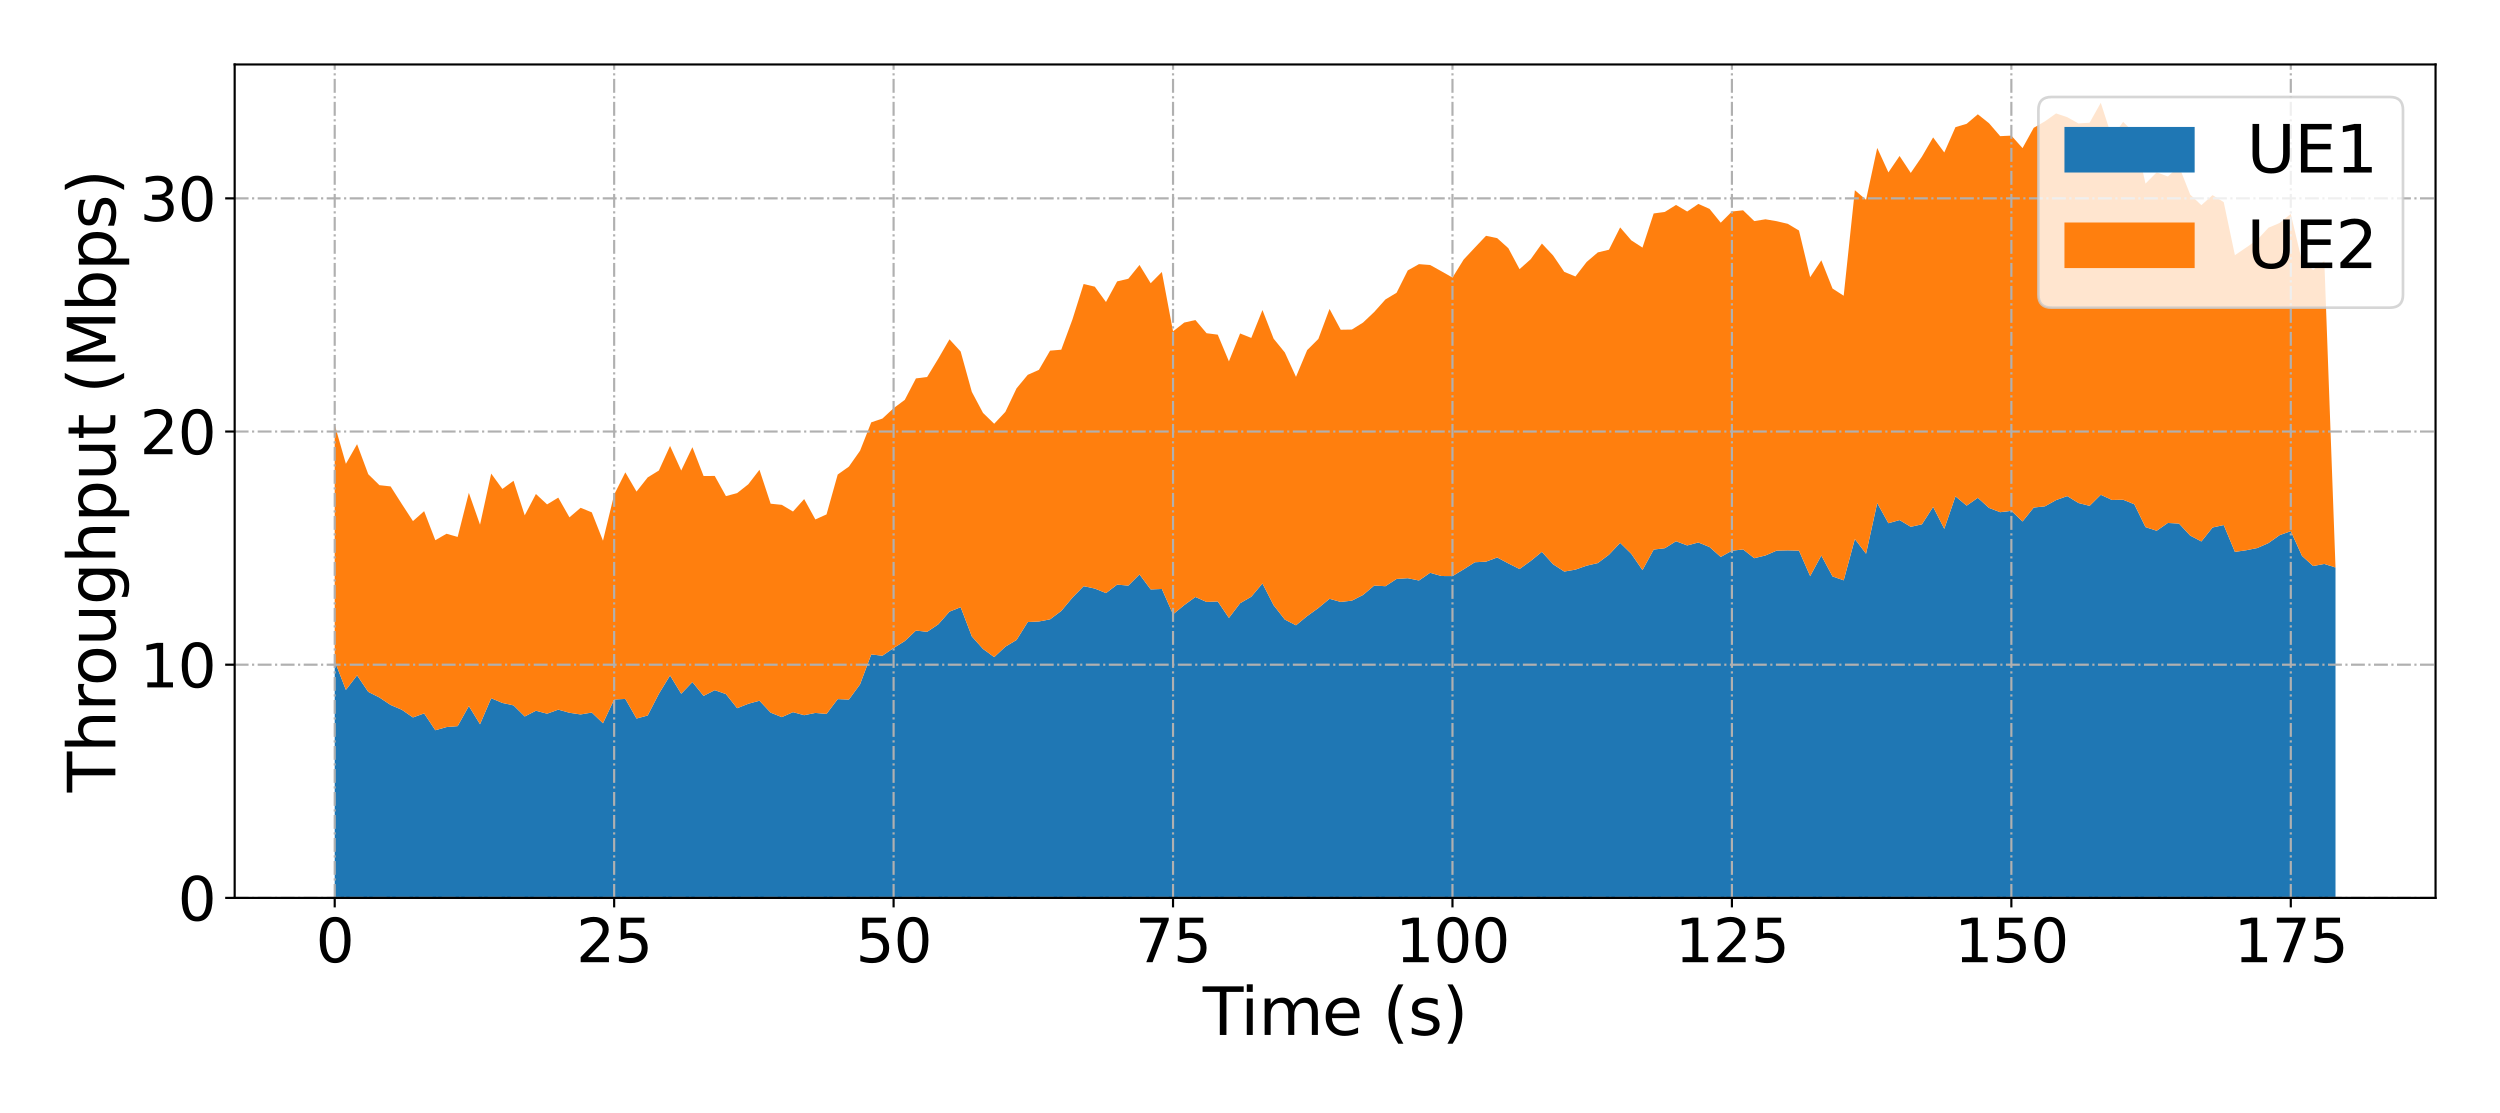<?xml version="1.0" encoding="utf-8" standalone="no"?>
<!DOCTYPE svg PUBLIC "-//W3C//DTD SVG 1.1//EN"
  "http://www.w3.org/Graphics/SVG/1.1/DTD/svg11.dtd">
<svg xmlns:xlink="http://www.w3.org/1999/xlink" width="921.6pt" height="410.4pt" viewBox="0 0 921.6 410.4" xmlns="http://www.w3.org/2000/svg" version="1.1">
 <defs>
  <style type="text/css">*{stroke-linejoin: round; stroke-linecap: butt}</style>
 </defs>
 <g id="figure_1">
  <g id="patch_1">
   <path d="M 0 410.4 
L 921.6 410.4 
L 921.6 0 
L 0 0 
z
" style="fill: #ffffff"/>
  </g>
  <g id="axes_1">
   <g id="patch_2">
    <path d="M 86.51 331 
L 897.84 331 
L 897.84 23.76 
L 86.51 23.76 
z
" style="fill: #ffffff"/>
   </g>
   <g id="PolyCollection_1">
    <path d="M 123.389 243.71 
L 123.389 331 
L 127.509 331 
L 131.63 331 
L 135.75 331 
L 139.871 331 
L 143.991 331 
L 148.112 331 
L 152.232 331 
L 156.353 331 
L 160.473 331 
L 164.594 331 
L 168.714 331 
L 172.835 331 
L 176.955 331 
L 181.076 331 
L 185.196 331 
L 189.317 331 
L 193.437 331 
L 197.558 331 
L 201.678 331 
L 205.799 331 
L 209.92 331 
L 214.04 331 
L 218.161 331 
L 222.281 331 
L 226.402 331 
L 230.522 331 
L 234.643 331 
L 238.763 331 
L 242.884 331 
L 247.004 331 
L 251.125 331 
L 255.245 331 
L 259.366 331 
L 263.486 331 
L 267.607 331 
L 271.727 331 
L 275.848 331 
L 279.968 331 
L 284.089 331 
L 288.209 331 
L 292.33 331 
L 296.45 331 
L 300.571 331 
L 304.691 331 
L 308.812 331 
L 312.932 331 
L 317.053 331 
L 321.174 331 
L 325.294 331 
L 329.415 331 
L 333.535 331 
L 337.656 331 
L 341.776 331 
L 345.897 331 
L 350.017 331 
L 354.138 331 
L 358.258 331 
L 362.379 331 
L 366.499 331 
L 370.62 331 
L 374.74 331 
L 378.861 331 
L 382.981 331 
L 387.102 331 
L 391.222 331 
L 395.343 331 
L 399.463 331 
L 403.584 331 
L 407.704 331 
L 411.825 331 
L 415.945 331 
L 420.066 331 
L 424.186 331 
L 428.307 331 
L 432.427 331 
L 436.548 331 
L 440.669 331 
L 444.789 331 
L 448.91 331 
L 453.03 331 
L 457.151 331 
L 461.271 331 
L 465.392 331 
L 469.512 331 
L 473.633 331 
L 477.753 331 
L 481.874 331 
L 485.994 331 
L 490.115 331 
L 494.235 331 
L 498.356 331 
L 502.476 331 
L 506.597 331 
L 510.717 331 
L 514.838 331 
L 518.958 331 
L 523.079 331 
L 527.199 331 
L 531.32 331 
L 535.44 331 
L 539.561 331 
L 543.681 331 
L 547.802 331 
L 551.923 331 
L 556.043 331 
L 560.164 331 
L 564.284 331 
L 568.405 331 
L 572.525 331 
L 576.646 331 
L 580.766 331 
L 584.887 331 
L 589.007 331 
L 593.128 331 
L 597.248 331 
L 601.369 331 
L 605.489 331 
L 609.61 331 
L 613.73 331 
L 617.851 331 
L 621.971 331 
L 626.092 331 
L 630.212 331 
L 634.333 331 
L 638.453 331 
L 642.574 331 
L 646.694 331 
L 650.815 331 
L 654.935 331 
L 659.056 331 
L 663.176 331 
L 667.297 331 
L 671.418 331 
L 675.538 331 
L 679.659 331 
L 683.779 331 
L 687.9 331 
L 692.02 331 
L 696.141 331 
L 700.261 331 
L 704.382 331 
L 708.502 331 
L 712.623 331 
L 716.743 331 
L 720.864 331 
L 724.984 331 
L 729.105 331 
L 733.225 331 
L 737.346 331 
L 741.466 331 
L 745.587 331 
L 749.707 331 
L 753.828 331 
L 757.948 331 
L 762.069 331 
L 766.189 331 
L 770.31 331 
L 774.43 331 
L 778.551 331 
L 782.672 331 
L 786.792 331 
L 790.913 331 
L 795.033 331 
L 799.154 331 
L 803.274 331 
L 807.395 331 
L 811.515 331 
L 815.636 331 
L 819.756 331 
L 823.877 331 
L 827.997 331 
L 832.118 331 
L 836.238 331 
L 840.359 331 
L 844.479 331 
L 848.6 331 
L 852.72 331 
L 856.841 331 
L 860.961 331 
L 860.961 209.204 
L 860.961 209.204 
L 856.841 207.89 
L 852.72 208.659 
L 848.6 204.921 
L 844.479 195.797 
L 840.359 197.275 
L 836.238 200.2 
L 832.118 202.028 
L 827.997 202.848 
L 823.877 203.445 
L 819.756 193.551 
L 815.636 194.457 
L 811.515 199.607 
L 807.395 197.443 
L 803.274 193.013 
L 799.154 192.782 
L 795.033 195.659 
L 790.913 194.312 
L 786.792 185.894 
L 782.672 184.213 
L 778.551 184.309 
L 774.43 182.391 
L 770.31 186.474 
L 766.189 185.427 
L 762.069 182.878 
L 757.948 184.355 
L 753.828 186.654 
L 749.707 187.108 
L 745.587 192.237 
L 741.466 188.3 
L 737.346 188.819 
L 733.225 187.239 
L 729.105 183.513 
L 724.984 186.399 
L 720.864 182.971 
L 716.743 194.945 
L 712.623 186.862 
L 708.502 193.281 
L 704.382 194.206 
L 700.261 191.718 
L 696.141 192.882 
L 692.02 185.451 
L 687.9 204.133 
L 683.779 198.695 
L 679.659 213.936 
L 675.538 212.493 
L 671.418 204.778 
L 667.297 212.386 
L 663.176 202.997 
L 659.056 202.882 
L 654.935 202.986 
L 650.815 204.765 
L 646.694 205.777 
L 642.574 202.534 
L 638.453 203.028 
L 634.333 205.311 
L 630.212 201.663 
L 626.092 199.978 
L 621.971 201.07 
L 617.851 199.521 
L 613.73 202.088 
L 609.61 202.6 
L 605.489 210.166 
L 601.369 204.177 
L 597.248 200.12 
L 593.128 204.49 
L 589.007 207.578 
L 584.887 208.528 
L 580.766 209.983 
L 576.646 210.702 
L 572.525 208.003 
L 568.405 203.43 
L 564.284 206.788 
L 560.164 209.764 
L 556.043 207.698 
L 551.923 205.504 
L 547.802 207.045 
L 543.681 207.268 
L 539.561 209.887 
L 535.44 212.379 
L 531.32 212.34 
L 527.199 211.156 
L 523.079 213.997 
L 518.958 213.147 
L 514.838 213.417 
L 510.717 216.099 
L 506.597 215.853 
L 502.476 219.319 
L 498.356 221.418 
L 494.235 221.895 
L 490.115 220.736 
L 485.994 224.144 
L 481.874 227.114 
L 477.753 230.509 
L 473.633 228.396 
L 469.512 223.123 
L 465.392 215.081 
L 461.271 219.98 
L 457.151 222.366 
L 453.03 227.791 
L 448.91 221.719 
L 444.789 221.899 
L 440.669 220.07 
L 436.548 223.07 
L 432.427 226.458 
L 428.307 217.12 
L 424.186 217.287 
L 420.066 211.751 
L 415.945 215.882 
L 411.825 215.509 
L 407.704 218.641 
L 403.584 216.965 
L 399.463 216.094 
L 395.343 220.303 
L 391.222 225.222 
L 387.102 228.311 
L 382.981 229.102 
L 378.861 229.311 
L 374.74 235.914 
L 370.62 238.389 
L 366.499 242.24 
L 362.379 239.231 
L 358.258 234.622 
L 354.138 223.828 
L 350.017 225.477 
L 345.897 230.147 
L 341.776 232.92 
L 337.656 232.442 
L 333.535 236.32 
L 329.415 238.885 
L 325.294 241.728 
L 321.174 241.248 
L 317.053 252.257 
L 312.932 257.894 
L 308.812 257.715 
L 304.691 263.178 
L 300.571 262.813 
L 296.45 263.649 
L 292.33 262.528 
L 288.209 264.359 
L 284.089 262.706 
L 279.968 258.308 
L 275.848 259.439 
L 271.727 261.069 
L 267.607 255.872 
L 263.486 254.421 
L 259.366 256.532 
L 255.245 251.422 
L 251.125 255.746 
L 247.004 248.996 
L 242.884 255.77 
L 238.763 263.764 
L 234.643 264.884 
L 230.522 257.649 
L 226.402 257.864 
L 222.281 266.622 
L 218.161 262.674 
L 214.04 263.371 
L 209.92 262.752 
L 205.799 261.596 
L 201.678 263.1 
L 197.558 262.003 
L 193.437 264.12 
L 189.317 260.038 
L 185.196 259.133 
L 181.076 257.388 
L 176.955 266.979 
L 172.835 260.274 
L 168.714 267.68 
L 164.594 268.028 
L 160.473 269.192 
L 156.353 262.99 
L 152.232 264.477 
L 148.112 261.636 
L 143.991 259.879 
L 139.871 257.123 
L 135.75 255.054 
L 131.63 248.959 
L 127.509 254.318 
L 123.389 243.71 
z
" clip-path="url(#pd002d218eb)" style="fill: #1f77b4"/>
   </g>
   <g id="PolyCollection_2">
    <path d="M 123.389 156.579 
L 123.389 243.71 
L 127.509 254.318 
L 131.63 248.959 
L 135.75 255.054 
L 139.871 257.123 
L 143.991 259.879 
L 148.112 261.636 
L 152.232 264.477 
L 156.353 262.99 
L 160.473 269.192 
L 164.594 268.028 
L 168.714 267.68 
L 172.835 260.274 
L 176.955 266.979 
L 181.076 257.388 
L 185.196 259.133 
L 189.317 260.038 
L 193.437 264.12 
L 197.558 262.003 
L 201.678 263.1 
L 205.799 261.596 
L 209.92 262.752 
L 214.04 263.371 
L 218.161 262.674 
L 222.281 266.622 
L 226.402 257.864 
L 230.522 257.649 
L 234.643 264.884 
L 238.763 263.764 
L 242.884 255.77 
L 247.004 248.996 
L 251.125 255.746 
L 255.245 251.422 
L 259.366 256.532 
L 263.486 254.421 
L 267.607 255.872 
L 271.727 261.069 
L 275.848 259.439 
L 279.968 258.308 
L 284.089 262.706 
L 288.209 264.359 
L 292.33 262.528 
L 296.45 263.649 
L 300.571 262.813 
L 304.691 263.178 
L 308.812 257.715 
L 312.932 257.894 
L 317.053 252.257 
L 321.174 241.248 
L 325.294 241.728 
L 329.415 238.885 
L 333.535 236.32 
L 337.656 232.442 
L 341.776 232.92 
L 345.897 230.147 
L 350.017 225.477 
L 354.138 223.828 
L 358.258 234.622 
L 362.379 239.231 
L 366.499 242.24 
L 370.62 238.389 
L 374.74 235.914 
L 378.861 229.311 
L 382.981 229.102 
L 387.102 228.311 
L 391.222 225.222 
L 395.343 220.303 
L 399.463 216.094 
L 403.584 216.965 
L 407.704 218.641 
L 411.825 215.509 
L 415.945 215.882 
L 420.066 211.751 
L 424.186 217.287 
L 428.307 217.12 
L 432.427 226.458 
L 436.548 223.07 
L 440.669 220.07 
L 444.789 221.899 
L 448.91 221.719 
L 453.03 227.791 
L 457.151 222.366 
L 461.271 219.98 
L 465.392 215.081 
L 469.512 223.123 
L 473.633 228.396 
L 477.753 230.509 
L 481.874 227.114 
L 485.994 224.144 
L 490.115 220.736 
L 494.235 221.895 
L 498.356 221.418 
L 502.476 219.319 
L 506.597 215.853 
L 510.717 216.099 
L 514.838 213.417 
L 518.958 213.147 
L 523.079 213.997 
L 527.199 211.156 
L 531.32 212.34 
L 535.44 212.379 
L 539.561 209.887 
L 543.681 207.268 
L 547.802 207.045 
L 551.923 205.504 
L 556.043 207.698 
L 560.164 209.764 
L 564.284 206.788 
L 568.405 203.43 
L 572.525 208.003 
L 576.646 210.702 
L 580.766 209.983 
L 584.887 208.528 
L 589.007 207.578 
L 593.128 204.49 
L 597.248 200.12 
L 601.369 204.177 
L 605.489 210.166 
L 609.61 202.6 
L 613.73 202.088 
L 617.851 199.521 
L 621.971 201.07 
L 626.092 199.978 
L 630.212 201.663 
L 634.333 205.311 
L 638.453 203.028 
L 642.574 202.534 
L 646.694 205.777 
L 650.815 204.765 
L 654.935 202.986 
L 659.056 202.882 
L 663.176 202.997 
L 667.297 212.386 
L 671.418 204.778 
L 675.538 212.493 
L 679.659 213.936 
L 683.779 198.695 
L 687.9 204.133 
L 692.02 185.451 
L 696.141 192.882 
L 700.261 191.718 
L 704.382 194.206 
L 708.502 193.281 
L 712.623 186.862 
L 716.743 194.945 
L 720.864 182.971 
L 724.984 186.399 
L 729.105 183.513 
L 733.225 187.239 
L 737.346 188.819 
L 741.466 188.3 
L 745.587 192.237 
L 749.707 187.108 
L 753.828 186.654 
L 757.948 184.355 
L 762.069 182.878 
L 766.189 185.427 
L 770.31 186.474 
L 774.43 182.391 
L 778.551 184.309 
L 782.672 184.213 
L 786.792 185.894 
L 790.913 194.312 
L 795.033 195.659 
L 799.154 192.782 
L 803.274 193.013 
L 807.395 197.443 
L 811.515 199.607 
L 815.636 194.457 
L 819.756 193.551 
L 823.877 203.445 
L 827.997 202.848 
L 832.118 202.028 
L 836.238 200.2 
L 840.359 197.275 
L 844.479 195.797 
L 848.6 204.921 
L 852.72 208.659 
L 856.841 207.89 
L 860.961 209.204 
L 860.961 209.204 
L 860.961 209.204 
L 856.841 96.254 
L 852.72 99.459 
L 848.6 96.317 
L 844.479 78.856 
L 840.359 82.2 
L 836.238 83.95 
L 832.118 88.379 
L 827.997 91.27 
L 823.877 94.073 
L 819.756 74.518 
L 815.636 71.936 
L 811.515 75.63 
L 807.395 71.745 
L 803.274 61.3 
L 799.154 65.059 
L 795.033 63.539 
L 790.913 67.68 
L 786.792 49.054 
L 782.672 44.92 
L 778.551 50.641 
L 774.43 37.896 
L 770.31 45.239 
L 766.189 45.493 
L 762.069 43.196 
L 757.948 41.811 
L 753.828 44.738 
L 749.707 47.117 
L 745.587 54.596 
L 741.466 49.993 
L 737.346 50.191 
L 733.225 45.419 
L 729.105 42.136 
L 724.984 45.64 
L 720.864 46.863 
L 716.743 56.211 
L 712.623 50.656 
L 708.502 57.731 
L 704.382 63.75 
L 700.261 57.498 
L 696.141 63.557 
L 692.02 54.533 
L 687.9 73.655 
L 683.779 70.124 
L 679.659 109.023 
L 675.538 106.364 
L 671.418 95.958 
L 667.297 102.183 
L 663.176 84.981 
L 659.056 82.511 
L 654.935 81.538 
L 650.815 80.838 
L 646.694 81.499 
L 642.574 77.525 
L 638.453 77.968 
L 634.333 82.092 
L 630.212 77.012 
L 626.092 75.168 
L 621.971 77.971 
L 617.851 75.55 
L 613.73 78.117 
L 609.61 78.691 
L 605.489 91.275 
L 601.369 88.606 
L 597.248 83.829 
L 593.128 92.056 
L 589.007 93.049 
L 584.887 96.58 
L 580.766 101.923 
L 576.646 100.223 
L 572.525 94.174 
L 568.405 89.781 
L 564.284 95.553 
L 560.164 99.219 
L 556.043 91.506 
L 551.923 87.79 
L 547.802 86.927 
L 543.681 91.279 
L 539.561 95.681 
L 535.44 102.328 
L 531.32 99.976 
L 527.199 97.69 
L 523.079 97.37 
L 518.958 99.688 
L 514.838 107.917 
L 510.717 110.394 
L 506.597 115.004 
L 502.476 118.902 
L 498.356 121.481 
L 494.235 121.555 
L 490.115 113.887 
L 485.994 124.948 
L 481.874 129.062 
L 477.753 138.921 
L 473.633 129.931 
L 469.512 124.855 
L 465.392 114.28 
L 461.271 124.573 
L 457.151 122.924 
L 453.03 133.22 
L 448.91 123.367 
L 444.789 122.835 
L 440.669 117.973 
L 436.548 118.914 
L 432.427 122.149 
L 428.307 100.253 
L 424.186 104.41 
L 420.066 97.679 
L 415.945 102.75 
L 411.825 103.734 
L 407.704 111.335 
L 403.584 105.677 
L 399.463 104.703 
L 395.343 117.766 
L 391.222 128.914 
L 387.102 129.262 
L 382.981 136.345 
L 378.861 138.179 
L 374.74 143.161 
L 370.62 151.826 
L 366.499 156.217 
L 362.379 152.218 
L 358.258 144.468 
L 354.138 129.588 
L 350.017 125.087 
L 345.897 132.199 
L 341.776 138.971 
L 337.656 139.497 
L 333.535 147.399 
L 329.415 150.477 
L 325.294 154.299 
L 321.174 155.688 
L 317.053 166.15 
L 312.932 172.008 
L 308.812 174.935 
L 304.691 189.63 
L 300.571 191.483 
L 296.45 183.975 
L 292.33 188.571 
L 288.209 186.107 
L 284.089 185.684 
L 279.968 173.186 
L 275.848 178.529 
L 271.727 181.783 
L 267.607 182.883 
L 263.486 175.457 
L 259.366 175.469 
L 255.245 164.849 
L 251.125 173.457 
L 247.004 164.384 
L 242.884 173.451 
L 238.763 175.996 
L 234.643 181.216 
L 230.522 174.127 
L 226.402 182.334 
L 222.281 199.327 
L 218.161 188.876 
L 214.04 187.195 
L 209.92 190.71 
L 205.799 183.445 
L 201.678 185.94 
L 197.558 182.102 
L 193.437 189.975 
L 189.317 177.241 
L 185.196 180.243 
L 181.076 174.582 
L 176.955 193.411 
L 172.835 181.668 
L 168.714 197.933 
L 164.594 196.762 
L 160.473 199.139 
L 156.353 188.439 
L 152.232 192.101 
L 148.112 185.775 
L 143.991 179.311 
L 139.871 178.853 
L 135.75 174.812 
L 131.63 163.737 
L 127.509 170.98 
L 123.389 156.579 
z
" clip-path="url(#pd002d218eb)" style="fill: #ff7f0e"/>
   </g>
   <g id="matplotlib.axis_1">
    <g id="xtick_1">
     <g id="line2d_1">
      <path d="M 123.389 331 
L 123.389 23.76 
" clip-path="url(#pd002d218eb)" style="fill: none; stroke-dasharray: 5.12,1.28,0.8,1.28; stroke-dashoffset: 0; stroke: #b0b0b0; stroke-width: 0.8"/>
     </g>
     <g id="line2d_2">
      <defs>
       <path id="m2c078ae9c8" d="M 0 0 
L 0 3.5 
" style="stroke: #000000; stroke-width: 0.8"/>
      </defs>
      <g>
       <use xlink:href="#m2c078ae9c8" x="123.389" y="331" style="stroke: #000000; stroke-width: 0.8"/>
      </g>
     </g>
     <g id="text_1">
      <!-- 0 -->
      <g transform="translate(116.39 354.717) scale(0.22 -0.22)">
       <defs>
        <path id="DejaVuSans-30" d="M 2034 4250 
Q 1547 4250 1301 3770 
Q 1056 3291 1056 2328 
Q 1056 1369 1301 889 
Q 1547 409 2034 409 
Q 2525 409 2770 889 
Q 3016 1369 3016 2328 
Q 3016 3291 2770 3770 
Q 2525 4250 2034 4250 
z
M 2034 4750 
Q 2819 4750 3233 4129 
Q 3647 3509 3647 2328 
Q 3647 1150 3233 529 
Q 2819 -91 2034 -91 
Q 1250 -91 836 529 
Q 422 1150 422 2328 
Q 422 3509 836 4129 
Q 1250 4750 2034 4750 
z
" transform="scale(0.016)"/>
       </defs>
       <use xlink:href="#DejaVuSans-30"/>
      </g>
     </g>
    </g>
    <g id="xtick_2">
     <g id="line2d_3">
      <path d="M 226.402 331 
L 226.402 23.76 
" clip-path="url(#pd002d218eb)" style="fill: none; stroke-dasharray: 5.12,1.28,0.8,1.28; stroke-dashoffset: 0; stroke: #b0b0b0; stroke-width: 0.8"/>
     </g>
     <g id="line2d_4">
      <g>
       <use xlink:href="#m2c078ae9c8" x="226.402" y="331" style="stroke: #000000; stroke-width: 0.8"/>
      </g>
     </g>
     <g id="text_2">
      <!-- 25 -->
      <g transform="translate(212.404 354.717) scale(0.22 -0.22)">
       <defs>
        <path id="DejaVuSans-32" d="M 1228 531 
L 3431 531 
L 3431 0 
L 469 0 
L 469 531 
Q 828 903 1448 1529 
Q 2069 2156 2228 2338 
Q 2531 2678 2651 2914 
Q 2772 3150 2772 3378 
Q 2772 3750 2511 3984 
Q 2250 4219 1831 4219 
Q 1534 4219 1204 4116 
Q 875 4013 500 3803 
L 500 4441 
Q 881 4594 1212 4672 
Q 1544 4750 1819 4750 
Q 2544 4750 2975 4387 
Q 3406 4025 3406 3419 
Q 3406 3131 3298 2873 
Q 3191 2616 2906 2266 
Q 2828 2175 2409 1742 
Q 1991 1309 1228 531 
z
" transform="scale(0.016)"/>
        <path id="DejaVuSans-35" d="M 691 4666 
L 3169 4666 
L 3169 4134 
L 1269 4134 
L 1269 2991 
Q 1406 3038 1543 3061 
Q 1681 3084 1819 3084 
Q 2600 3084 3056 2656 
Q 3513 2228 3513 1497 
Q 3513 744 3044 326 
Q 2575 -91 1722 -91 
Q 1428 -91 1123 -41 
Q 819 9 494 109 
L 494 744 
Q 775 591 1075 516 
Q 1375 441 1709 441 
Q 2250 441 2565 725 
Q 2881 1009 2881 1497 
Q 2881 1984 2565 2268 
Q 2250 2553 1709 2553 
Q 1456 2553 1204 2497 
Q 953 2441 691 2322 
L 691 4666 
z
" transform="scale(0.016)"/>
       </defs>
       <use xlink:href="#DejaVuSans-32"/>
       <use xlink:href="#DejaVuSans-35" x="63.623"/>
      </g>
     </g>
    </g>
    <g id="xtick_3">
     <g id="line2d_5">
      <path d="M 329.415 331 
L 329.415 23.76 
" clip-path="url(#pd002d218eb)" style="fill: none; stroke-dasharray: 5.12,1.28,0.8,1.28; stroke-dashoffset: 0; stroke: #b0b0b0; stroke-width: 0.8"/>
     </g>
     <g id="line2d_6">
      <g>
       <use xlink:href="#m2c078ae9c8" x="329.415" y="331" style="stroke: #000000; stroke-width: 0.8"/>
      </g>
     </g>
     <g id="text_3">
      <!-- 50 -->
      <g transform="translate(315.417 354.717) scale(0.22 -0.22)">
       <use xlink:href="#DejaVuSans-35"/>
       <use xlink:href="#DejaVuSans-30" x="63.623"/>
      </g>
     </g>
    </g>
    <g id="xtick_4">
     <g id="line2d_7">
      <path d="M 432.427 331 
L 432.427 23.76 
" clip-path="url(#pd002d218eb)" style="fill: none; stroke-dasharray: 5.12,1.28,0.8,1.28; stroke-dashoffset: 0; stroke: #b0b0b0; stroke-width: 0.8"/>
     </g>
     <g id="line2d_8">
      <g>
       <use xlink:href="#m2c078ae9c8" x="432.427" y="331" style="stroke: #000000; stroke-width: 0.8"/>
      </g>
     </g>
     <g id="text_4">
      <!-- 75 -->
      <g transform="translate(418.43 354.717) scale(0.22 -0.22)">
       <defs>
        <path id="DejaVuSans-37" d="M 525 4666 
L 3525 4666 
L 3525 4397 
L 1831 0 
L 1172 0 
L 2766 4134 
L 525 4134 
L 525 4666 
z
" transform="scale(0.016)"/>
       </defs>
       <use xlink:href="#DejaVuSans-37"/>
       <use xlink:href="#DejaVuSans-35" x="63.623"/>
      </g>
     </g>
    </g>
    <g id="xtick_5">
     <g id="line2d_9">
      <path d="M 535.44 331 
L 535.44 23.76 
" clip-path="url(#pd002d218eb)" style="fill: none; stroke-dasharray: 5.12,1.28,0.8,1.28; stroke-dashoffset: 0; stroke: #b0b0b0; stroke-width: 0.8"/>
     </g>
     <g id="line2d_10">
      <g>
       <use xlink:href="#m2c078ae9c8" x="535.44" y="331" style="stroke: #000000; stroke-width: 0.8"/>
      </g>
     </g>
     <g id="text_5">
      <!-- 100 -->
      <g transform="translate(514.444 354.717) scale(0.22 -0.22)">
       <defs>
        <path id="DejaVuSans-31" d="M 794 531 
L 1825 531 
L 1825 4091 
L 703 3866 
L 703 4441 
L 1819 4666 
L 2450 4666 
L 2450 531 
L 3481 531 
L 3481 0 
L 794 0 
L 794 531 
z
" transform="scale(0.016)"/>
       </defs>
       <use xlink:href="#DejaVuSans-31"/>
       <use xlink:href="#DejaVuSans-30" x="63.623"/>
       <use xlink:href="#DejaVuSans-30" x="127.246"/>
      </g>
     </g>
    </g>
    <g id="xtick_6">
     <g id="line2d_11">
      <path d="M 638.453 331 
L 638.453 23.76 
" clip-path="url(#pd002d218eb)" style="fill: none; stroke-dasharray: 5.12,1.28,0.8,1.28; stroke-dashoffset: 0; stroke: #b0b0b0; stroke-width: 0.8"/>
     </g>
     <g id="line2d_12">
      <g>
       <use xlink:href="#m2c078ae9c8" x="638.453" y="331" style="stroke: #000000; stroke-width: 0.8"/>
      </g>
     </g>
     <g id="text_6">
      <!-- 125 -->
      <g transform="translate(617.457 354.717) scale(0.22 -0.22)">
       <use xlink:href="#DejaVuSans-31"/>
       <use xlink:href="#DejaVuSans-32" x="63.623"/>
       <use xlink:href="#DejaVuSans-35" x="127.246"/>
      </g>
     </g>
    </g>
    <g id="xtick_7">
     <g id="line2d_13">
      <path d="M 741.466 331 
L 741.466 23.76 
" clip-path="url(#pd002d218eb)" style="fill: none; stroke-dasharray: 5.12,1.28,0.8,1.28; stroke-dashoffset: 0; stroke: #b0b0b0; stroke-width: 0.8"/>
     </g>
     <g id="line2d_14">
      <g>
       <use xlink:href="#m2c078ae9c8" x="741.466" y="331" style="stroke: #000000; stroke-width: 0.8"/>
      </g>
     </g>
     <g id="text_7">
      <!-- 150 -->
      <g transform="translate(720.47 354.717) scale(0.22 -0.22)">
       <use xlink:href="#DejaVuSans-31"/>
       <use xlink:href="#DejaVuSans-35" x="63.623"/>
       <use xlink:href="#DejaVuSans-30" x="127.246"/>
      </g>
     </g>
    </g>
    <g id="xtick_8">
     <g id="line2d_15">
      <path d="M 844.479 331 
L 844.479 23.76 
" clip-path="url(#pd002d218eb)" style="fill: none; stroke-dasharray: 5.12,1.28,0.8,1.28; stroke-dashoffset: 0; stroke: #b0b0b0; stroke-width: 0.8"/>
     </g>
     <g id="line2d_16">
      <g>
       <use xlink:href="#m2c078ae9c8" x="844.479" y="331" style="stroke: #000000; stroke-width: 0.8"/>
      </g>
     </g>
     <g id="text_8">
      <!-- 175 -->
      <g transform="translate(823.483 354.717) scale(0.22 -0.22)">
       <use xlink:href="#DejaVuSans-31"/>
       <use xlink:href="#DejaVuSans-37" x="63.623"/>
       <use xlink:href="#DejaVuSans-35" x="127.246"/>
      </g>
     </g>
    </g>
    <g id="text_9">
     <!-- Time (s) -->
     <g transform="translate(443.386 381.528) scale(0.24 -0.24)">
      <defs>
       <path id="DejaVuSans-54" d="M -19 4666 
L 3928 4666 
L 3928 4134 
L 2272 4134 
L 2272 0 
L 1638 0 
L 1638 4134 
L -19 4134 
L -19 4666 
z
" transform="scale(0.016)"/>
       <path id="DejaVuSans-69" d="M 603 3500 
L 1178 3500 
L 1178 0 
L 603 0 
L 603 3500 
z
M 603 4863 
L 1178 4863 
L 1178 4134 
L 603 4134 
L 603 4863 
z
" transform="scale(0.016)"/>
       <path id="DejaVuSans-6d" d="M 3328 2828 
Q 3544 3216 3844 3400 
Q 4144 3584 4550 3584 
Q 5097 3584 5394 3201 
Q 5691 2819 5691 2113 
L 5691 0 
L 5113 0 
L 5113 2094 
Q 5113 2597 4934 2840 
Q 4756 3084 4391 3084 
Q 3944 3084 3684 2787 
Q 3425 2491 3425 1978 
L 3425 0 
L 2847 0 
L 2847 2094 
Q 2847 2600 2669 2842 
Q 2491 3084 2119 3084 
Q 1678 3084 1418 2786 
Q 1159 2488 1159 1978 
L 1159 0 
L 581 0 
L 581 3500 
L 1159 3500 
L 1159 2956 
Q 1356 3278 1631 3431 
Q 1906 3584 2284 3584 
Q 2666 3584 2933 3390 
Q 3200 3197 3328 2828 
z
" transform="scale(0.016)"/>
       <path id="DejaVuSans-65" d="M 3597 1894 
L 3597 1613 
L 953 1613 
Q 991 1019 1311 708 
Q 1631 397 2203 397 
Q 2534 397 2845 478 
Q 3156 559 3463 722 
L 3463 178 
Q 3153 47 2828 -22 
Q 2503 -91 2169 -91 
Q 1331 -91 842 396 
Q 353 884 353 1716 
Q 353 2575 817 3079 
Q 1281 3584 2069 3584 
Q 2775 3584 3186 3129 
Q 3597 2675 3597 1894 
z
M 3022 2063 
Q 3016 2534 2758 2815 
Q 2500 3097 2075 3097 
Q 1594 3097 1305 2825 
Q 1016 2553 972 2059 
L 3022 2063 
z
" transform="scale(0.016)"/>
       <path id="DejaVuSans-20" transform="scale(0.016)"/>
       <path id="DejaVuSans-28" d="M 1984 4856 
Q 1566 4138 1362 3434 
Q 1159 2731 1159 2009 
Q 1159 1288 1364 580 
Q 1569 -128 1984 -844 
L 1484 -844 
Q 1016 -109 783 600 
Q 550 1309 550 2009 
Q 550 2706 781 3412 
Q 1013 4119 1484 4856 
L 1984 4856 
z
" transform="scale(0.016)"/>
       <path id="DejaVuSans-73" d="M 2834 3397 
L 2834 2853 
Q 2591 2978 2328 3040 
Q 2066 3103 1784 3103 
Q 1356 3103 1142 2972 
Q 928 2841 928 2578 
Q 928 2378 1081 2264 
Q 1234 2150 1697 2047 
L 1894 2003 
Q 2506 1872 2764 1633 
Q 3022 1394 3022 966 
Q 3022 478 2636 193 
Q 2250 -91 1575 -91 
Q 1294 -91 989 -36 
Q 684 19 347 128 
L 347 722 
Q 666 556 975 473 
Q 1284 391 1588 391 
Q 1994 391 2212 530 
Q 2431 669 2431 922 
Q 2431 1156 2273 1281 
Q 2116 1406 1581 1522 
L 1381 1569 
Q 847 1681 609 1914 
Q 372 2147 372 2553 
Q 372 3047 722 3315 
Q 1072 3584 1716 3584 
Q 2034 3584 2315 3537 
Q 2597 3491 2834 3397 
z
" transform="scale(0.016)"/>
       <path id="DejaVuSans-29" d="M 513 4856 
L 1013 4856 
Q 1481 4119 1714 3412 
Q 1947 2706 1947 2009 
Q 1947 1309 1714 600 
Q 1481 -109 1013 -844 
L 513 -844 
Q 928 -128 1133 580 
Q 1338 1288 1338 2009 
Q 1338 2731 1133 3434 
Q 928 4138 513 4856 
z
" transform="scale(0.016)"/>
      </defs>
      <use xlink:href="#DejaVuSans-54"/>
      <use xlink:href="#DejaVuSans-69" x="57.959"/>
      <use xlink:href="#DejaVuSans-6d" x="85.742"/>
      <use xlink:href="#DejaVuSans-65" x="183.154"/>
      <use xlink:href="#DejaVuSans-20" x="244.678"/>
      <use xlink:href="#DejaVuSans-28" x="276.465"/>
      <use xlink:href="#DejaVuSans-73" x="315.479"/>
      <use xlink:href="#DejaVuSans-29" x="367.578"/>
     </g>
    </g>
   </g>
   <g id="matplotlib.axis_2">
    <g id="ytick_1">
     <g id="line2d_17">
      <path d="M 86.51 331 
L 897.84 331 
" clip-path="url(#pd002d218eb)" style="fill: none; stroke-dasharray: 5.12,1.28,0.8,1.28; stroke-dashoffset: 0; stroke: #b0b0b0; stroke-width: 0.8"/>
     </g>
     <g id="line2d_18">
      <defs>
       <path id="m6549d08b2c" d="M 0 0 
L -3.5 0 
" style="stroke: #000000; stroke-width: 0.8"/>
      </defs>
      <g>
       <use xlink:href="#m6549d08b2c" x="86.51" y="331" style="stroke: #000000; stroke-width: 0.8"/>
      </g>
     </g>
     <g id="text_10">
      <!-- 0 -->
      <g transform="translate(65.513 339.358) scale(0.22 -0.22)">
       <use xlink:href="#DejaVuSans-30"/>
      </g>
     </g>
    </g>
    <g id="ytick_2">
     <g id="line2d_19">
      <path d="M 86.51 245.041 
L 897.84 245.041 
" clip-path="url(#pd002d218eb)" style="fill: none; stroke-dasharray: 5.12,1.28,0.8,1.28; stroke-dashoffset: 0; stroke: #b0b0b0; stroke-width: 0.8"/>
     </g>
     <g id="line2d_20">
      <g>
       <use xlink:href="#m6549d08b2c" x="86.51" y="245.041" style="stroke: #000000; stroke-width: 0.8"/>
      </g>
     </g>
     <g id="text_11">
      <!-- 10 -->
      <g transform="translate(51.515 253.4) scale(0.22 -0.22)">
       <use xlink:href="#DejaVuSans-31"/>
       <use xlink:href="#DejaVuSans-30" x="63.623"/>
      </g>
     </g>
    </g>
    <g id="ytick_3">
     <g id="line2d_21">
      <path d="M 86.51 159.083 
L 897.84 159.083 
" clip-path="url(#pd002d218eb)" style="fill: none; stroke-dasharray: 5.12,1.28,0.8,1.28; stroke-dashoffset: 0; stroke: #b0b0b0; stroke-width: 0.8"/>
     </g>
     <g id="line2d_22">
      <g>
       <use xlink:href="#m6549d08b2c" x="86.51" y="159.083" style="stroke: #000000; stroke-width: 0.8"/>
      </g>
     </g>
     <g id="text_12">
      <!-- 20 -->
      <g transform="translate(51.515 167.441) scale(0.22 -0.22)">
       <use xlink:href="#DejaVuSans-32"/>
       <use xlink:href="#DejaVuSans-30" x="63.623"/>
      </g>
     </g>
    </g>
    <g id="ytick_4">
     <g id="line2d_23">
      <path d="M 86.51 73.124 
L 897.84 73.124 
" clip-path="url(#pd002d218eb)" style="fill: none; stroke-dasharray: 5.12,1.28,0.8,1.28; stroke-dashoffset: 0; stroke: #b0b0b0; stroke-width: 0.8"/>
     </g>
     <g id="line2d_24">
      <g>
       <use xlink:href="#m6549d08b2c" x="86.51" y="73.124" style="stroke: #000000; stroke-width: 0.8"/>
      </g>
     </g>
     <g id="text_13">
      <!-- 30 -->
      <g transform="translate(51.515 81.482) scale(0.22 -0.22)">
       <defs>
        <path id="DejaVuSans-33" d="M 2597 2516 
Q 3050 2419 3304 2112 
Q 3559 1806 3559 1356 
Q 3559 666 3084 287 
Q 2609 -91 1734 -91 
Q 1441 -91 1130 -33 
Q 819 25 488 141 
L 488 750 
Q 750 597 1062 519 
Q 1375 441 1716 441 
Q 2309 441 2620 675 
Q 2931 909 2931 1356 
Q 2931 1769 2642 2001 
Q 2353 2234 1838 2234 
L 1294 2234 
L 1294 2753 
L 1863 2753 
Q 2328 2753 2575 2939 
Q 2822 3125 2822 3475 
Q 2822 3834 2567 4026 
Q 2313 4219 1838 4219 
Q 1578 4219 1281 4162 
Q 984 4106 628 3988 
L 628 4550 
Q 988 4650 1302 4700 
Q 1616 4750 1894 4750 
Q 2613 4750 3031 4423 
Q 3450 4097 3450 3541 
Q 3450 3153 3228 2886 
Q 3006 2619 2597 2516 
z
" transform="scale(0.016)"/>
       </defs>
       <use xlink:href="#DejaVuSans-33"/>
       <use xlink:href="#DejaVuSans-30" x="63.623"/>
      </g>
     </g>
    </g>
    <g id="text_14">
     <!-- Throughput (Mbps) -->
     <g transform="translate(42.524 292.094) rotate(-90) scale(0.24 -0.24)">
      <defs>
       <path id="DejaVuSans-68" d="M 3513 2113 
L 3513 0 
L 2938 0 
L 2938 2094 
Q 2938 2591 2744 2837 
Q 2550 3084 2163 3084 
Q 1697 3084 1428 2787 
Q 1159 2491 1159 1978 
L 1159 0 
L 581 0 
L 581 4863 
L 1159 4863 
L 1159 2956 
Q 1366 3272 1645 3428 
Q 1925 3584 2291 3584 
Q 2894 3584 3203 3211 
Q 3513 2838 3513 2113 
z
" transform="scale(0.016)"/>
       <path id="DejaVuSans-72" d="M 2631 2963 
Q 2534 3019 2420 3045 
Q 2306 3072 2169 3072 
Q 1681 3072 1420 2755 
Q 1159 2438 1159 1844 
L 1159 0 
L 581 0 
L 581 3500 
L 1159 3500 
L 1159 2956 
Q 1341 3275 1631 3429 
Q 1922 3584 2338 3584 
Q 2397 3584 2469 3576 
Q 2541 3569 2628 3553 
L 2631 2963 
z
" transform="scale(0.016)"/>
       <path id="DejaVuSans-6f" d="M 1959 3097 
Q 1497 3097 1228 2736 
Q 959 2375 959 1747 
Q 959 1119 1226 758 
Q 1494 397 1959 397 
Q 2419 397 2687 759 
Q 2956 1122 2956 1747 
Q 2956 2369 2687 2733 
Q 2419 3097 1959 3097 
z
M 1959 3584 
Q 2709 3584 3137 3096 
Q 3566 2609 3566 1747 
Q 3566 888 3137 398 
Q 2709 -91 1959 -91 
Q 1206 -91 779 398 
Q 353 888 353 1747 
Q 353 2609 779 3096 
Q 1206 3584 1959 3584 
z
" transform="scale(0.016)"/>
       <path id="DejaVuSans-75" d="M 544 1381 
L 544 3500 
L 1119 3500 
L 1119 1403 
Q 1119 906 1312 657 
Q 1506 409 1894 409 
Q 2359 409 2629 706 
Q 2900 1003 2900 1516 
L 2900 3500 
L 3475 3500 
L 3475 0 
L 2900 0 
L 2900 538 
Q 2691 219 2414 64 
Q 2138 -91 1772 -91 
Q 1169 -91 856 284 
Q 544 659 544 1381 
z
M 1991 3584 
L 1991 3584 
z
" transform="scale(0.016)"/>
       <path id="DejaVuSans-67" d="M 2906 1791 
Q 2906 2416 2648 2759 
Q 2391 3103 1925 3103 
Q 1463 3103 1205 2759 
Q 947 2416 947 1791 
Q 947 1169 1205 825 
Q 1463 481 1925 481 
Q 2391 481 2648 825 
Q 2906 1169 2906 1791 
z
M 3481 434 
Q 3481 -459 3084 -895 
Q 2688 -1331 1869 -1331 
Q 1566 -1331 1297 -1286 
Q 1028 -1241 775 -1147 
L 775 -588 
Q 1028 -725 1275 -790 
Q 1522 -856 1778 -856 
Q 2344 -856 2625 -561 
Q 2906 -266 2906 331 
L 2906 616 
Q 2728 306 2450 153 
Q 2172 0 1784 0 
Q 1141 0 747 490 
Q 353 981 353 1791 
Q 353 2603 747 3093 
Q 1141 3584 1784 3584 
Q 2172 3584 2450 3431 
Q 2728 3278 2906 2969 
L 2906 3500 
L 3481 3500 
L 3481 434 
z
" transform="scale(0.016)"/>
       <path id="DejaVuSans-70" d="M 1159 525 
L 1159 -1331 
L 581 -1331 
L 581 3500 
L 1159 3500 
L 1159 2969 
Q 1341 3281 1617 3432 
Q 1894 3584 2278 3584 
Q 2916 3584 3314 3078 
Q 3713 2572 3713 1747 
Q 3713 922 3314 415 
Q 2916 -91 2278 -91 
Q 1894 -91 1617 61 
Q 1341 213 1159 525 
z
M 3116 1747 
Q 3116 2381 2855 2742 
Q 2594 3103 2138 3103 
Q 1681 3103 1420 2742 
Q 1159 2381 1159 1747 
Q 1159 1113 1420 752 
Q 1681 391 2138 391 
Q 2594 391 2855 752 
Q 3116 1113 3116 1747 
z
" transform="scale(0.016)"/>
       <path id="DejaVuSans-74" d="M 1172 4494 
L 1172 3500 
L 2356 3500 
L 2356 3053 
L 1172 3053 
L 1172 1153 
Q 1172 725 1289 603 
Q 1406 481 1766 481 
L 2356 481 
L 2356 0 
L 1766 0 
Q 1100 0 847 248 
Q 594 497 594 1153 
L 594 3053 
L 172 3053 
L 172 3500 
L 594 3500 
L 594 4494 
L 1172 4494 
z
" transform="scale(0.016)"/>
       <path id="DejaVuSans-4d" d="M 628 4666 
L 1569 4666 
L 2759 1491 
L 3956 4666 
L 4897 4666 
L 4897 0 
L 4281 0 
L 4281 4097 
L 3078 897 
L 2444 897 
L 1241 4097 
L 1241 0 
L 628 0 
L 628 4666 
z
" transform="scale(0.016)"/>
       <path id="DejaVuSans-62" d="M 3116 1747 
Q 3116 2381 2855 2742 
Q 2594 3103 2138 3103 
Q 1681 3103 1420 2742 
Q 1159 2381 1159 1747 
Q 1159 1113 1420 752 
Q 1681 391 2138 391 
Q 2594 391 2855 752 
Q 3116 1113 3116 1747 
z
M 1159 2969 
Q 1341 3281 1617 3432 
Q 1894 3584 2278 3584 
Q 2916 3584 3314 3078 
Q 3713 2572 3713 1747 
Q 3713 922 3314 415 
Q 2916 -91 2278 -91 
Q 1894 -91 1617 61 
Q 1341 213 1159 525 
L 1159 0 
L 581 0 
L 581 4863 
L 1159 4863 
L 1159 2969 
z
" transform="scale(0.016)"/>
      </defs>
      <use xlink:href="#DejaVuSans-54"/>
      <use xlink:href="#DejaVuSans-68" x="61.084"/>
      <use xlink:href="#DejaVuSans-72" x="124.463"/>
      <use xlink:href="#DejaVuSans-6f" x="163.326"/>
      <use xlink:href="#DejaVuSans-75" x="224.508"/>
      <use xlink:href="#DejaVuSans-67" x="287.887"/>
      <use xlink:href="#DejaVuSans-68" x="351.363"/>
      <use xlink:href="#DejaVuSans-70" x="414.742"/>
      <use xlink:href="#DejaVuSans-75" x="478.219"/>
      <use xlink:href="#DejaVuSans-74" x="541.598"/>
      <use xlink:href="#DejaVuSans-20" x="580.807"/>
      <use xlink:href="#DejaVuSans-28" x="612.594"/>
      <use xlink:href="#DejaVuSans-4d" x="651.607"/>
      <use xlink:href="#DejaVuSans-62" x="737.887"/>
      <use xlink:href="#DejaVuSans-70" x="801.363"/>
      <use xlink:href="#DejaVuSans-73" x="864.84"/>
      <use xlink:href="#DejaVuSans-29" x="916.939"/>
     </g>
    </g>
   </g>
   <g id="patch_3">
    <path d="M 86.51 331 
L 86.51 23.76 
" style="fill: none; stroke: #000000; stroke-width: 0.8; stroke-linejoin: miter; stroke-linecap: square"/>
   </g>
   <g id="patch_4">
    <path d="M 897.84 331 
L 897.84 23.76 
" style="fill: none; stroke: #000000; stroke-width: 0.8; stroke-linejoin: miter; stroke-linecap: square"/>
   </g>
   <g id="patch_5">
    <path d="M 86.51 331 
L 897.84 331 
" style="fill: none; stroke: #000000; stroke-width: 0.8; stroke-linejoin: miter; stroke-linecap: square"/>
   </g>
   <g id="patch_6">
    <path d="M 86.51 23.76 
L 897.84 23.76 
" style="fill: none; stroke: #000000; stroke-width: 0.8; stroke-linejoin: miter; stroke-linecap: square"/>
   </g>
   <g id="legend_1">
    <g id="patch_7">
     <path d="M 756.24 113.415 
L 881.04 113.415 
Q 885.84 113.415 885.84 108.615 
L 885.84 40.56 
Q 885.84 35.76 881.04 35.76 
L 756.24 35.76 
Q 751.44 35.76 751.44 40.56 
L 751.44 108.615 
Q 751.44 113.415 756.24 113.415 
z
" style="fill: #ffffff; opacity: 0.8; stroke: #cccccc; stroke-linejoin: miter"/>
    </g>
    <g id="patch_8">
     <path d="M 761.04 63.596 
L 809.04 63.596 
L 809.04 46.796 
L 761.04 46.796 
z
" style="fill: #1f77b4"/>
    </g>
    <g id="text_15">
     <!-- UE1 -->
     <g transform="translate(828.24 63.596) scale(0.24 -0.24)">
      <defs>
       <path id="DejaVuSans-55" d="M 556 4666 
L 1191 4666 
L 1191 1831 
Q 1191 1081 1462 751 
Q 1734 422 2344 422 
Q 2950 422 3222 751 
Q 3494 1081 3494 1831 
L 3494 4666 
L 4128 4666 
L 4128 1753 
Q 4128 841 3676 375 
Q 3225 -91 2344 -91 
Q 1459 -91 1007 375 
Q 556 841 556 1753 
L 556 4666 
z
" transform="scale(0.016)"/>
       <path id="DejaVuSans-45" d="M 628 4666 
L 3578 4666 
L 3578 4134 
L 1259 4134 
L 1259 2753 
L 3481 2753 
L 3481 2222 
L 1259 2222 
L 1259 531 
L 3634 531 
L 3634 0 
L 628 0 
L 628 4666 
z
" transform="scale(0.016)"/>
      </defs>
      <use xlink:href="#DejaVuSans-55"/>
      <use xlink:href="#DejaVuSans-45" x="73.193"/>
      <use xlink:href="#DejaVuSans-31" x="136.377"/>
     </g>
    </g>
    <g id="patch_9">
     <path d="M 761.04 98.824 
L 809.04 98.824 
L 809.04 82.024 
L 761.04 82.024 
z
" style="fill: #ff7f0e"/>
    </g>
    <g id="text_16">
     <!-- UE2 -->
     <g transform="translate(828.24 98.824) scale(0.24 -0.24)">
      <use xlink:href="#DejaVuSans-55"/>
      <use xlink:href="#DejaVuSans-45" x="73.193"/>
      <use xlink:href="#DejaVuSans-32" x="136.377"/>
     </g>
    </g>
   </g>
  </g>
 </g>
 <defs>
  <clipPath id="pd002d218eb">
   <rect x="86.51" y="23.76" width="811.33" height="307.24"/>
  </clipPath>
 </defs>
</svg>
